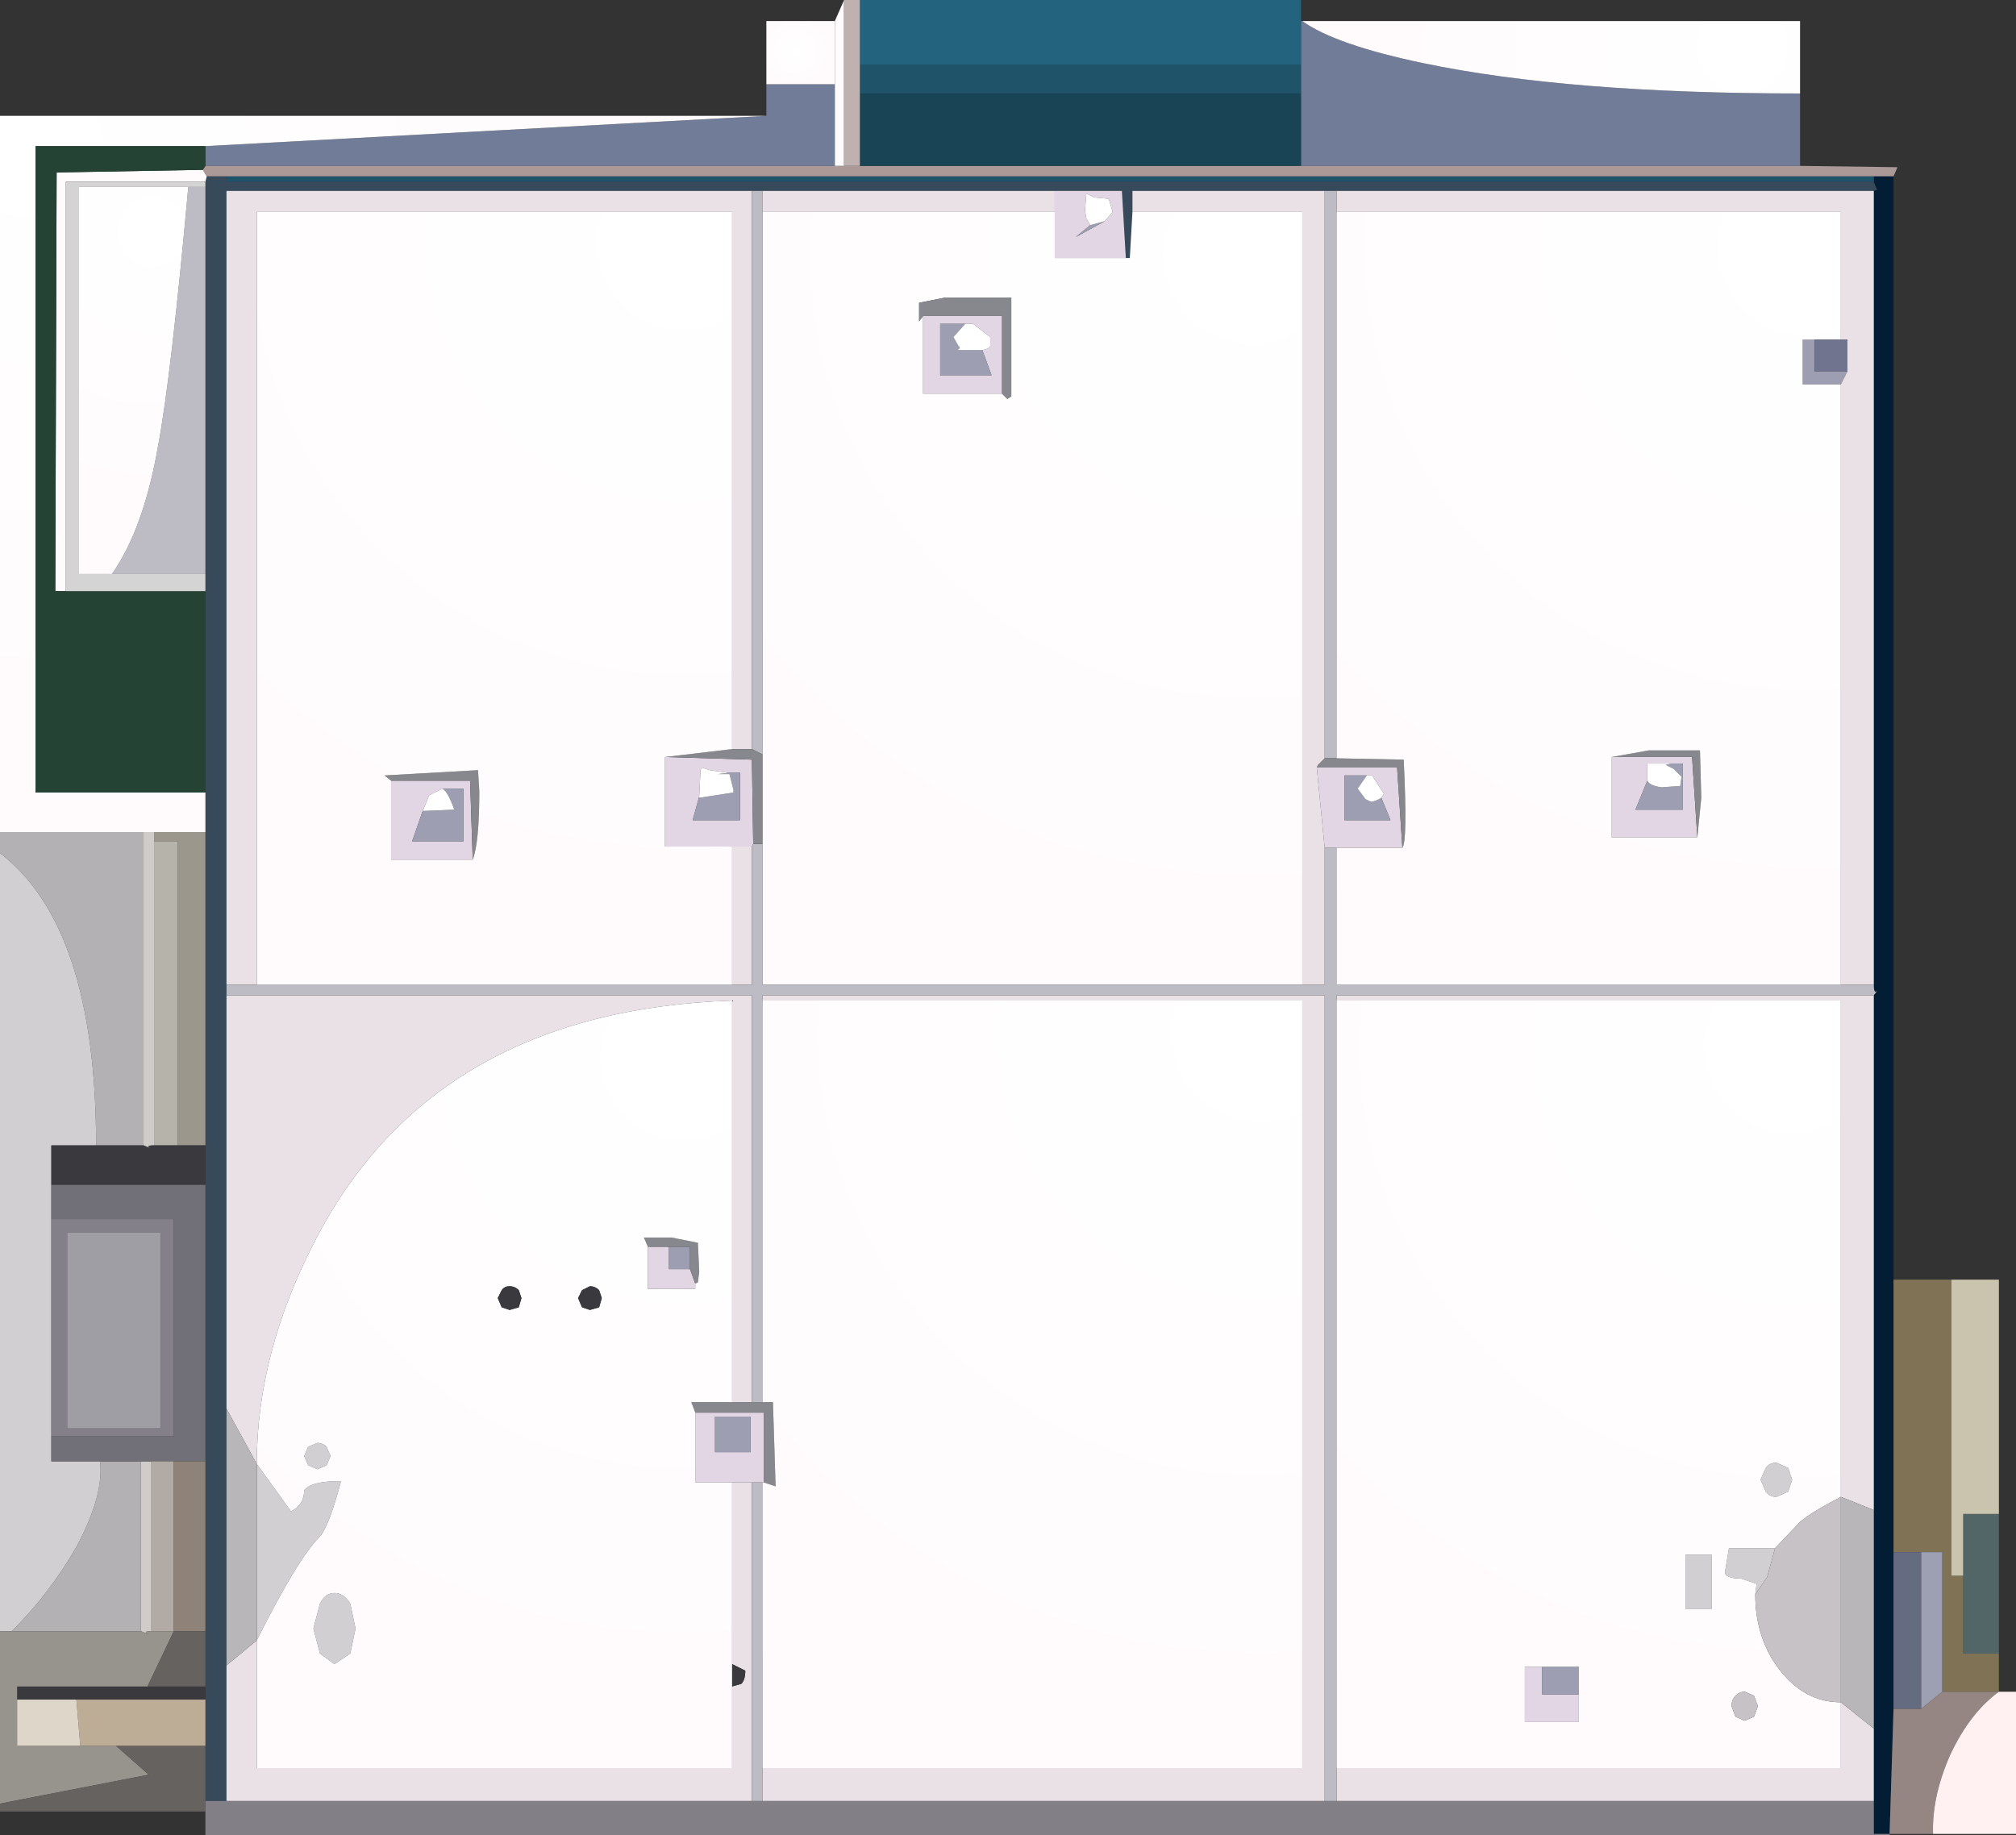 <?xml version="1.0" encoding="UTF-8" standalone="no"?>
<svg xmlns:ffdec="https://www.free-decompiler.com/flash" xmlns:xlink="http://www.w3.org/1999/xlink" ffdec:objectType="shape" height="69.7px" width="76.55px" xmlns="http://www.w3.org/2000/svg">
  <rect width="100%" height="100%" fill="#333333" stroke="none"/>
  <g transform="matrix(1.0, 0.0, 0.0, 1.0, 38.25, 34.7)">
    <path d="M30.1 -31.15 L30.1 -28.4 11.15 -28.4 11.15 -31.15 11.15 -32.25 11.15 -33.9 11.2 -33.9 Q12.45 -33.0 15.8 -32.3 21.3 -31.15 30.1 -31.15 M-9.15 -30.3 L-9.15 -31.5 -6.55 -31.5 -6.55 -28.4 -30.45 -28.4 -30.45 -29.15 -9.15 -30.3" fill="#707c98" fill-rule="evenodd" stroke="none"/>
    <path d="M11.2 -33.9 L30.1 -33.9 30.1 -31.15 Q21.3 -31.15 15.8 -32.3 12.45 -33.0 11.2 -33.9" fill="url(#gradient0)" fill-rule="evenodd" stroke="none"/>
    <path d="M30.1 -28.4 L33.8 -28.35 33.65 -28.0 32.9 -28.0 -29.65 -28.0 -30.4 -28.0 -30.55 -28.25 -30.45 -28.4 -6.55 -28.4 -6.2 -28.4 -5.6 -28.4 11.15 -28.4 30.1 -28.4" fill="#ab9998" fill-rule="evenodd" stroke="none"/>
    <path d="M32.9 -27.8 L33.0 -27.55 33.05 -27.5 32.9 -27.45 12.5 -27.45 12.05 -27.45 4.75 -27.45 4.75 -26.65 4.65 -24.9 4.5 -24.9 4.35 -27.45 1.8 -27.45 -9.3 -27.45 -9.7 -27.45 -29.65 -27.45 -29.65 2.7 -29.65 3.1 -29.65 18.8 -29.65 28.55 -29.65 33.7 -30.45 33.7 -30.45 31.6 -30.45 29.85 -30.45 29.35 -30.45 27.25 -30.45 20.8 -30.45 10.3 -30.45 8.8 -30.45 -3.1 -30.45 -4.6 -30.45 -12.25 -30.45 -12.9 -30.45 -27.6 -30.45 -27.8 -30.4 -28.0 -29.65 -28.0 -29.65 -27.8 32.9 -27.8" fill="#374a5c" fill-rule="evenodd" stroke="none"/>
    <path d="M33.65 -28.0 L33.65 13.9 33.65 24.25 33.65 30.2 33.5 34.95 32.9 34.95 32.9 33.7 32.9 30.95 32.9 22.65 32.9 3.1 33.05 2.9 Q32.9 3.1 32.9 2.7 L32.9 -27.45 33.05 -27.5 33.0 -27.55 32.9 -27.8 32.9 -28.0 33.65 -28.0" fill="#031d34" fill-rule="evenodd" stroke="none"/>
    <path d="M32.9 -27.8 L-29.65 -27.8 -29.65 -28.0 32.9 -28.0 32.9 -27.8 M11.15 -32.25 L11.15 -31.15 -5.6 -31.15 -5.6 -32.25 11.15 -32.25" fill="#1f5369" fill-rule="evenodd" stroke="none"/>
    <path d="M1.8 -27.45 L4.35 -27.45 4.5 -24.9 1.8 -24.9 1.8 -26.65 1.8 -27.45 M3.7 -26.3 L4.0 -26.65 3.85 -27.15 3.3 -27.2 3.0 -27.35 2.95 -26.7 3.0 -26.4 3.15 -26.15 2.6 -25.7 3.7 -26.3 M-0.2 -19.75 L-3.2 -19.75 -3.2 -22.7 -0.2 -22.7 -0.2 -19.75 M13.65 -5.25 L12.8 -5.25 12.8 -3.55 14.55 -3.55 14.2 -4.4 14.3 -4.55 13.85 -5.25 13.65 -5.25 M11.75 -5.55 L14.8 -5.55 15.0 -2.5 12.5 -2.5 12.05 -2.5 11.75 -5.55 M24.3 -5.05 L23.85 -3.95 25.65 -3.95 25.65 -5.7 25.2 -5.7 24.3 -5.7 24.3 -5.05 M26.2 -2.9 L22.95 -2.9 22.95 -5.95 26.0 -5.95 26.2 -2.9 M21.7 29.65 L21.7 30.7 19.65 30.7 19.65 28.6 20.3 28.6 20.3 29.65 21.7 29.65 M-9.25 21.6 L-9.3 21.6 -9.7 21.6 -10.45 21.6 -11.85 21.6 -11.85 18.95 -9.25 18.95 -9.25 21.6 M-21.45 -4.75 L-21.95 -4.5 -22.2 -3.9 -22.6 -2.75 -20.65 -2.75 -20.65 -4.75 -21.45 -4.75 M-23.4 -5.05 L-20.4 -5.05 -20.3 -2.05 -23.4 -2.05 -23.4 -5.05 M-0.95 -21.4 Q-0.7 -21.45 -0.65 -21.55 L-0.65 -21.9 -1.3 -22.4 -1.6 -22.4 -2.55 -22.4 -2.55 -20.45 -0.6 -20.45 -0.95 -21.4 M-11.7 -4.45 L-11.95 -3.55 -10.15 -3.55 -10.15 -5.35 -10.6 -5.35 -11.3 -5.45 -11.6 -5.55 -11.65 -5.45 -11.7 -4.45 M-10.45 -2.55 L-13.0 -2.55 -13.0 -5.95 -9.7 -5.85 -9.65 -2.65 -9.7 -2.55 -10.45 -2.55 M-13.65 12.65 L-12.85 12.65 -12.85 13.5 -12.05 13.5 -11.85 14.05 -11.85 14.25 -13.65 14.25 -13.65 12.65 M-11.1 19.1 L-11.1 20.45 -9.75 20.45 -9.75 19.1 -11.1 19.1" fill="#e2d6e4" fill-rule="evenodd" stroke="none"/>
    <path d="M3.7 -26.3 L2.6 -25.7 3.15 -26.15 3.7 -26.3 M14.2 -4.4 L14.55 -3.55 12.8 -3.55 12.8 -5.25 13.65 -5.25 13.3 -4.75 13.6 -4.35 13.8 -4.25 Q13.95 -4.25 14.2 -4.4 M31.65 -20.1 L30.2 -20.1 30.2 -21.8 30.65 -21.8 30.65 -20.6 31.9 -20.6 31.65 -20.1 M24.3 -5.05 Q24.4 -4.85 24.85 -4.8 L25.55 -4.85 25.6 -5.2 25.3 -5.5 25.0 -5.65 25.2 -5.7 25.65 -5.7 25.65 -3.95 23.85 -3.95 24.3 -5.05 M20.3 28.6 L21.7 28.6 21.7 29.65 20.3 29.65 20.3 28.6 M-21.45 -4.75 L-20.65 -4.75 -20.65 -2.75 -22.6 -2.75 -22.2 -3.9 -21.0 -3.95 Q-21.25 -4.65 -21.45 -4.75 M-0.95 -21.4 L-0.6 -20.45 -2.55 -20.45 -2.55 -22.4 -1.6 -22.4 -2.05 -21.9 -1.85 -21.55 Q-1.75 -21.5 -1.9 -21.4 L-1.35 -21.4 -0.95 -21.4 M-11.7 -4.45 L-11.7 -4.4 -10.4 -4.6 -10.4 -4.7 -10.55 -5.3 -11.0 -5.3 -10.6 -5.35 -10.15 -5.35 -10.15 -3.55 -11.95 -3.55 -11.7 -4.45 M-12.85 12.65 L-12.05 12.65 -12.05 13.5 -12.85 13.5 -12.85 12.65 M-11.1 19.1 L-9.75 19.1 -9.75 20.45 -11.1 20.45 -11.1 19.1" fill="#9d9eb2" fill-rule="evenodd" stroke="none"/>
    <path d="M-29.65 33.7 L-29.65 28.55 -28.5 27.6 -28.5 32.45 -10.45 32.45 -10.45 29.35 -10.1 29.25 Q-9.95 29.1 -9.95 28.75 L-10.45 28.5 -10.45 21.6 -9.7 21.6 -9.7 33.7 -29.65 33.7 M-29.65 18.8 L-29.65 3.1 -9.7 3.1 -9.7 18.55 -10.45 18.55 -10.45 3.3 Q-21.75 3.7 -26.25 12.35 -28.5 16.65 -28.5 20.9 L-29.65 18.8 M-29.65 2.7 L-29.65 -27.45 -9.7 -27.45 -9.7 -6.25 -10.45 -6.25 -10.45 -26.65 -28.5 -26.65 -28.5 2.7 -29.65 2.7 M-9.3 -27.45 L1.8 -27.45 1.8 -26.65 -9.3 -26.65 -9.3 -27.45 M4.75 -26.65 L4.75 -27.45 12.05 -27.45 12.05 -5.9 11.8 -5.65 11.75 -5.55 12.05 -2.5 12.05 2.7 11.2 2.7 11.2 -26.65 4.75 -26.65 M12.5 -27.45 L32.9 -27.45 32.9 2.7 31.65 2.7 31.65 -20.1 31.9 -20.6 31.9 -21.8 31.65 -21.8 31.65 -26.65 12.5 -26.65 12.5 -27.45 M32.9 3.1 L32.9 22.65 31.65 22.15 31.65 3.3 12.5 3.3 12.5 3.1 32.9 3.1 M32.9 30.95 L32.9 33.7 12.5 33.7 12.5 32.45 31.65 32.45 31.65 29.95 32.9 30.95 M12.05 33.7 L-9.3 33.7 -9.3 32.45 11.2 32.45 11.2 3.3 -9.3 3.3 -9.3 3.1 12.05 3.1 12.05 33.7 M-10.45 2.7 L-10.45 -2.55 -9.7 -2.55 -9.7 2.7 -10.45 2.7" fill="#eae1e6" fill-rule="evenodd" stroke="none"/>
    <path d="M4.5 -24.9 L4.65 -24.9 4.75 -26.65 11.2 -26.65 11.2 2.7 -9.3 2.7 -9.3 -2.65 -9.3 -6.05 -9.3 -26.65 1.8 -26.65 1.8 -24.9 4.5 -24.9 M-0.2 -19.75 L0.0 -19.55 0.15 -19.65 0.15 -23.4 -2.35 -23.4 -3.35 -23.2 -3.35 -22.5 -3.2 -22.7 -3.2 -19.75 -0.2 -19.75" fill="url(#gradient1)" fill-rule="evenodd" stroke="none"/>
    <path d="M3.15 -26.15 L3.0 -26.4 2.95 -26.7 3.0 -27.35 3.3 -27.2 3.85 -27.15 4.0 -26.65 3.7 -26.3 3.15 -26.15 M14.2 -4.4 Q13.95 -4.25 13.8 -4.25 L13.6 -4.35 13.3 -4.75 13.65 -5.25 13.85 -5.25 14.3 -4.55 14.2 -4.4 M25.2 -5.7 L25.0 -5.65 25.3 -5.5 25.6 -5.2 25.55 -4.85 24.85 -4.8 Q24.4 -4.85 24.3 -5.05 L24.3 -5.7 25.2 -5.7 M-22.2 -3.9 L-21.95 -4.5 -21.45 -4.75 Q-21.25 -4.65 -21.0 -3.95 L-22.2 -3.9 M-1.6 -22.4 L-1.3 -22.4 -0.65 -21.9 -0.65 -21.55 Q-0.7 -21.45 -0.95 -21.4 L-1.35 -21.4 -1.9 -21.4 Q-1.75 -21.5 -1.85 -21.55 L-2.05 -21.9 -1.6 -22.4 M-10.6 -5.35 L-11.0 -5.3 -10.55 -5.3 -10.4 -4.7 -10.4 -4.6 -11.7 -4.4 -11.7 -4.45 -11.65 -5.45 -11.6 -5.55 -11.3 -5.45 -10.6 -5.35" fill="#ffffff" fill-rule="evenodd" stroke="none"/>
    <path d="M-5.6 -34.7 L11.15 -34.7 11.15 -33.9 11.15 -32.25 -5.6 -32.25 -5.6 -34.7" fill="#24637d" fill-rule="evenodd" stroke="none"/>
    <path d="M-30.45 -27.6 L-30.45 -12.9 -34.0 -12.9 Q-32.8 -14.6 -32.25 -17.75 -31.75 -20.4 -31.1 -27.6 L-30.45 -27.6 M-29.65 3.1 L-29.65 2.7 -28.5 2.7 -10.45 2.7 -9.7 2.7 -9.7 -2.55 -9.65 -2.65 -9.3 -2.65 -9.3 2.7 11.2 2.7 12.05 2.7 12.05 -2.5 12.5 -2.5 12.5 2.7 31.65 2.7 32.9 2.7 Q32.9 3.1 33.05 2.9 L32.9 3.1 12.5 3.1 12.5 3.3 12.5 32.45 12.5 33.7 12.05 33.7 12.05 3.1 -9.3 3.1 -9.3 3.3 -9.3 18.55 -9.7 18.55 -9.7 3.1 -29.65 3.1 M-9.7 -27.45 L-9.3 -27.45 -9.3 -26.65 -9.3 -6.05 -9.7 -6.25 -9.7 -27.45 M12.05 -27.45 L12.5 -27.45 12.5 -26.65 12.5 -5.9 12.05 -5.9 12.05 -27.45 M-9.3 33.7 L-9.7 33.7 -9.7 21.6 -9.3 21.6 -9.3 32.45 -9.3 33.7" fill="#bdbbc4" fill-rule="evenodd" stroke="none"/>
    <path d="M-5.6 -31.15 L11.15 -31.15 11.15 -28.4 -5.6 -28.4 -5.6 -31.15" fill="#184456" fill-rule="evenodd" stroke="none"/>
    <path d="M-9.3 -6.05 L-9.3 -2.65 -9.65 -2.65 -9.7 -5.85 -13.0 -5.95 -10.45 -6.25 -9.7 -6.25 -9.3 -6.05 M-3.2 -22.7 L-3.35 -22.5 -3.35 -23.2 -2.35 -23.4 0.15 -23.4 0.15 -19.65 0.0 -19.55 -0.2 -19.75 -0.2 -22.7 -3.2 -22.7 M11.75 -5.55 L11.8 -5.65 12.05 -5.9 12.5 -5.9 15.05 -5.85 Q15.2 -2.75 15.0 -2.5 L14.8 -5.55 11.75 -5.55 M22.95 -5.95 L24.35 -6.2 26.3 -6.2 26.35 -4.4 26.2 -2.9 26.0 -5.95 22.95 -5.95 M-9.3 18.55 L-8.9 18.55 -8.8 21.75 -9.25 21.6 -9.25 18.95 -11.85 18.95 -12.0 18.55 -10.45 18.55 -9.7 18.55 -9.3 18.55 M-23.4 -5.05 L-23.65 -5.25 -20.1 -5.45 -20.05 -4.65 Q-20.05 -2.7 -20.3 -2.05 L-20.4 -5.05 -23.4 -5.05 M-13.65 12.65 L-13.8 12.3 -12.75 12.3 -11.75 12.5 -11.7 13.6 -11.75 14.0 -11.85 14.05 -12.05 13.5 -12.05 12.65 -12.85 12.65 -13.65 12.65" fill="#87888d" fill-rule="evenodd" stroke="none"/>
    <path d="M15.0 -2.5 Q15.2 -2.75 15.05 -5.85 L12.5 -5.9 12.5 -26.65 31.65 -26.65 31.65 -21.8 30.65 -21.8 30.2 -21.8 30.2 -20.1 31.65 -20.1 31.65 2.7 12.5 2.7 12.5 -2.5 15.0 -2.5 M22.95 -5.95 L22.95 -2.9 26.2 -2.9 26.35 -4.4 26.3 -6.2 24.35 -6.2 22.95 -5.95" fill="url(#gradient2)" fill-rule="evenodd" stroke="none"/>
    <path d="M30.65 -21.8 L31.65 -21.8 31.9 -21.8 31.9 -20.6 30.65 -20.6 30.65 -21.8" fill="#71748e" fill-rule="evenodd" stroke="none"/>
    <path d="M-6.55 -33.9 L-6.2 -34.7 -6.2 -28.4 -6.55 -28.4 -6.55 -31.5 -6.55 -33.9 M-30.4 -28.0 L-30.45 -27.8 -35.75 -27.8 -35.75 -12.25 -36.15 -12.25 -36.1 -28.15 -30.55 -28.25 -30.4 -28.0" fill="#fffafc" fill-rule="evenodd" stroke="none"/>
    <path d="M-6.2 -34.7 L-5.6 -34.7 -5.6 -32.25 -5.6 -31.15 -5.6 -28.4 -6.2 -28.4 -6.2 -34.7" fill="#beb1af" fill-rule="evenodd" stroke="none"/>
    <path d="M-9.15 -31.5 L-9.15 -33.9 -6.55 -33.9 -6.55 -31.5 -9.15 -31.5" fill="url(#gradient3)" fill-rule="evenodd" stroke="none"/>
    <path d="M-38.25 -3.1 L-38.25 -30.3 -9.15 -30.3 -30.45 -29.15 -36.9 -29.15 -36.9 -4.6 -30.45 -4.6 -30.45 -3.1 -32.4 -3.1 -32.8 -3.1 -38.25 -3.1" fill="url(#gradient4)" fill-rule="evenodd" stroke="none"/>
    <path d="M-30.45 -12.25 L-30.45 -4.6 -36.9 -4.6 -36.9 -29.15 -30.45 -29.15 -30.45 -28.4 -30.55 -28.25 -36.1 -28.15 -36.15 -12.25 -35.75 -12.25 -30.45 -12.25" fill="#244334" fill-rule="evenodd" stroke="none"/>
    <path d="M-30.45 -27.8 L-30.45 -27.6 -31.1 -27.6 -35.25 -27.6 -35.25 -12.9 -34.0 -12.9 -30.45 -12.9 -30.45 -12.25 -35.75 -12.25 -35.75 -27.8 -30.45 -27.8" fill="#d4d4d4" fill-rule="evenodd" stroke="none"/>
    <path d="M-34.0 -12.9 L-35.25 -12.9 -35.25 -27.6 -31.1 -27.6 Q-31.75 -20.4 -32.25 -17.75 -32.8 -14.6 -34.0 -12.9" fill="url(#gradient5)" fill-rule="evenodd" stroke="none"/>
    <path d="M-38.25 -2.3 L-38.25 -3.1 -32.8 -3.1 -32.8 8.8 -34.6 8.8 Q-34.6 0.5 -38.25 -2.3 M-34.45 20.8 L-32.9 20.8 -32.9 27.25 -37.8 27.25 Q-36.35 25.8 -35.35 24.05 -34.3 22.1 -34.45 20.8" fill="#b4b1b4" fill-rule="evenodd" stroke="none"/>
    <path d="M-32.8 -3.1 L-32.4 -3.1 -32.4 -2.75 -32.4 8.8 Q-32.8 8.8 -32.45 8.95 L-32.8 8.8 -32.8 -3.1 M-32.9 20.8 L-32.5 20.8 -32.5 27.25 Q-32.9 27.25 -32.55 27.4 L-32.9 27.25 -32.9 20.8" fill="#cfccc9" fill-rule="evenodd" stroke="none"/>
    <path d="M-30.45 -3.1 L-30.45 8.8 -31.5 8.8 -31.5 -2.75 -32.4 -2.75 -32.4 -3.1 -30.45 -3.1" fill="#9c978d" fill-rule="evenodd" stroke="none"/>
    <path d="M-32.4 8.8 L-32.4 -2.75 -31.5 -2.75 -31.5 8.8 -32.4 8.8" fill="#b6b3aa" fill-rule="evenodd" stroke="none"/>
    <path d="M-38.25 27.25 L-38.25 -2.3 Q-34.6 0.5 -34.6 8.8 L-36.3 8.8 -36.3 10.3 -36.3 11.6 -36.3 19.85 -36.3 20.8 -34.45 20.8 Q-34.3 22.1 -35.35 24.05 -36.35 25.8 -37.8 27.25 L-38.25 27.25 M28.8 21.05 Q28.95 20.85 29.2 20.85 L29.65 21.05 29.8 21.5 29.65 21.95 29.2 22.15 Q28.95 22.15 28.8 21.95 L28.6 21.5 28.8 21.05 M26.75 24.35 L26.75 26.4 25.75 26.4 25.75 24.35 26.75 24.35 M28.4 25.85 L28.45 25.45 27.85 25.25 Q27.25 25.25 27.25 25.0 L27.4 24.1 29.15 24.1 28.85 25.2 28.4 25.85 M-28.5 20.9 L-27.2 22.7 Q-26.7 22.45 -26.7 21.9 -26.45 21.55 -25.3 21.55 -25.75 23.25 -26.1 23.65 -26.95 24.5 -28.5 27.6 L-28.5 20.9 M-25.7 20.6 L-25.85 20.95 -26.2 21.1 -26.55 20.95 -26.7 20.6 -26.55 20.25 -26.2 20.1 Q-26.0 20.1 -25.85 20.25 L-25.7 20.6 M-24.95 26.2 L-24.75 27.15 -24.95 28.1 -25.55 28.5 -26.1 28.1 -26.35 27.15 -26.1 26.2 Q-25.9 25.8 -25.55 25.8 -25.2 25.8 -24.95 26.2" fill="#d1cfd1" fill-rule="evenodd" stroke="none"/>
    <path d="M-20.3 -2.05 Q-20.05 -2.7 -20.05 -4.65 L-20.1 -5.45 -23.65 -5.25 -23.4 -5.05 -23.4 -2.05 -20.3 -2.05 M-13.0 -5.95 L-13.0 -2.55 -10.45 -2.55 -10.45 2.7 -28.5 2.7 -28.5 -26.65 -10.45 -26.65 -10.45 -6.25 -13.0 -5.95" fill="url(#gradient6)" fill-rule="evenodd" stroke="none"/>
    <path d="M-9.3 3.3 L11.2 3.3 11.2 32.45 -9.3 32.45 -9.3 21.6 -9.25 21.6 -8.8 21.75 -8.9 18.55 -9.3 18.55 -9.3 3.3" fill="url(#gradient7)" fill-rule="evenodd" stroke="none"/>
    <path d="M-11.85 14.05 L-11.75 14.0 -11.7 13.6 -11.75 12.5 -12.75 12.3 -13.8 12.3 -13.65 12.65 -13.65 14.25 -11.85 14.25 -11.85 14.05 M-10.45 18.55 L-12.0 18.55 -11.85 18.95 -11.85 21.6 -10.45 21.6 -10.45 28.5 -10.45 29.35 -10.45 32.45 -28.5 32.45 -28.5 27.6 Q-26.95 24.5 -26.1 23.65 -25.75 23.25 -25.3 21.55 -26.45 21.55 -26.7 21.9 -26.7 22.45 -27.2 22.7 L-28.5 20.9 Q-28.5 16.65 -26.25 12.35 -21.75 3.7 -10.45 3.3 L-10.45 18.55 M-18.55 14.95 L-18.45 14.6 -18.55 14.3 Q-18.7 14.15 -18.9 14.15 -19.1 14.15 -19.2 14.3 L-19.35 14.6 -19.2 14.95 -18.9 15.05 -18.55 14.95 M-16.15 14.95 L-15.85 15.05 -15.5 14.95 -15.4 14.6 -15.5 14.3 Q-15.65 14.15 -15.85 14.15 L-16.15 14.3 -16.3 14.6 -16.15 14.95 M-25.7 20.6 L-25.85 20.25 Q-26.0 20.1 -26.2 20.1 L-26.55 20.25 -26.7 20.6 -26.55 20.95 -26.2 21.1 -25.85 20.95 -25.7 20.6 M-24.95 26.2 Q-25.2 25.8 -25.55 25.8 -25.9 25.8 -26.1 26.2 L-26.35 27.15 -26.1 28.1 -25.55 28.5 -24.95 28.1 -24.75 27.15 -24.95 26.2" fill="url(#gradient8)" fill-rule="evenodd" stroke="none"/>
    <path d="M-30.45 8.8 L-30.45 10.3 -36.3 10.3 -36.3 8.8 -34.6 8.8 -32.8 8.8 -32.45 8.95 Q-32.8 8.8 -32.4 8.8 L-31.5 8.8 -30.45 8.8 M-30.45 29.35 L-30.45 29.85 -35.35 29.85 -37.6 29.85 -37.6 29.35 -32.65 29.35 -30.45 29.35 M-10.45 29.35 L-10.45 28.5 -9.95 28.75 Q-9.95 29.1 -10.1 29.25 L-10.45 29.35 M-16.15 14.95 L-16.3 14.6 -16.15 14.3 -15.85 14.15 Q-15.65 14.15 -15.5 14.3 L-15.4 14.6 -15.5 14.95 -15.85 15.05 -16.15 14.95 M-18.55 14.95 L-18.9 15.05 -19.2 14.95 -19.35 14.6 -19.2 14.3 Q-19.1 14.15 -18.9 14.15 -18.7 14.15 -18.55 14.3 L-18.45 14.6 -18.55 14.95" fill="#3a393e" fill-rule="evenodd" stroke="none"/>
    <path d="M-30.45 10.3 L-30.45 20.8 -31.65 20.8 -32.5 20.8 -32.9 20.8 -34.45 20.8 -36.3 20.8 -36.3 19.85 -31.65 19.85 -31.65 11.6 -36.3 11.6 -36.3 10.3 -30.45 10.3" fill="#716f77" fill-rule="evenodd" stroke="none"/>
    <path d="M-36.3 11.6 L-31.65 11.6 -31.65 19.85 -36.3 19.85 -36.3 11.6 M-32.15 12.1 L-35.7 12.1 -35.7 19.55 -32.15 19.55 -32.15 12.1" fill="#838089" fill-rule="evenodd" stroke="none"/>
    <path d="M-32.15 12.1 L-32.15 19.55 -35.7 19.55 -35.7 12.1 -32.15 12.1" fill="#9f9ea5" fill-rule="evenodd" stroke="none"/>
    <path d="M-32.5 20.8 L-31.65 20.8 -31.65 27.25 -32.5 27.25 -32.5 20.8" fill="#b2aba5" fill-rule="evenodd" stroke="none"/>
    <path d="M-30.45 20.8 L-30.45 27.25 -31.65 27.25 -31.65 20.8 -30.45 20.8" fill="#8e8279" fill-rule="evenodd" stroke="none"/>
    <path d="M-29.65 28.55 L-29.65 18.8 -28.5 20.9 -28.5 27.6 -29.65 28.55 M32.9 22.65 L32.9 30.95 31.65 29.95 31.65 22.15 32.9 22.65" fill="#b8b6b8" fill-rule="evenodd" stroke="none"/>
    <path d="M-38.25 33.8 L-38.25 27.25 -37.8 27.25 -32.9 27.25 -32.55 27.4 Q-32.9 27.25 -32.5 27.25 L-31.65 27.25 -32.65 29.35 -37.6 29.35 -37.6 29.85 -37.6 31.6 -35.2 31.6 -33.85 31.6 -32.6 32.7 -38.25 33.8" fill="#97948d" fill-rule="evenodd" stroke="none"/>
    <path d="M-30.45 34.1 L-38.25 34.1 -38.25 33.8 -32.6 32.7 -33.85 31.6 -30.45 31.6 -30.45 33.7 -30.45 34.1 M-30.45 27.25 L-30.45 29.35 -32.65 29.35 -31.65 27.25 -30.45 27.25" fill="#65625f" fill-rule="evenodd" stroke="none"/>
    <path d="M-30.45 29.85 L-30.45 31.6 -33.85 31.6 -35.2 31.6 -35.35 29.85 -30.45 29.85" fill="#bead96" fill-rule="evenodd" stroke="none"/>
    <path d="M33.5 34.95 L33.5 35.0 -30.45 35.0 -30.45 34.1 -30.45 33.7 -29.65 33.7 -9.7 33.7 -9.3 33.7 12.05 33.7 12.5 33.7 32.9 33.7 32.9 34.95 33.5 34.95" fill="#827f86" fill-rule="evenodd" stroke="none"/>
    <path d="M-37.6 29.85 L-35.35 29.85 -35.2 31.6 -37.6 31.6 -37.6 29.85" fill="#ded6c9" fill-rule="evenodd" stroke="none"/>
    <path d="M26.75 24.35 L25.75 24.35 25.75 26.4 26.75 26.4 26.75 24.35 M28.8 21.05 L28.6 21.5 28.8 21.95 Q28.95 22.15 29.2 22.15 L29.65 21.95 29.8 21.5 29.65 21.05 29.2 20.85 Q28.95 20.85 28.8 21.05 M31.65 22.15 Q30.5 22.75 30.1 23.1 L29.15 24.1 27.4 24.1 27.25 25.0 Q27.25 25.25 27.85 25.25 L28.45 25.45 28.4 25.85 Q28.4 27.55 29.35 28.75 30.3 29.95 31.65 29.95 L31.65 32.45 12.5 32.45 12.5 3.3 31.65 3.3 31.65 22.15 M20.3 28.6 L19.65 28.6 19.65 30.7 21.7 30.7 21.7 29.65 21.7 28.6 20.3 28.6 M27.5 30.1 L27.65 30.5 28.0 30.65 28.35 30.5 28.5 30.1 28.35 29.7 28.0 29.55 Q27.8 29.55 27.65 29.7 27.5 29.85 27.5 30.1" fill="url(#gradient9)" fill-rule="evenodd" stroke="none"/>
    <path d="M29.15 24.1 L30.1 23.1 Q30.5 22.75 31.65 22.15 L31.65 29.95 Q30.3 29.95 29.35 28.75 28.4 27.55 28.4 25.85 L28.85 25.2 29.15 24.1 M27.5 30.1 Q27.5 29.85 27.65 29.7 27.8 29.55 28.0 29.55 L28.35 29.7 28.5 30.1 28.35 30.5 28.0 30.65 27.65 30.5 27.5 30.1" fill="#c7c2c6" fill-rule="evenodd" stroke="none"/>
    <path d="M35.85 13.9 L37.65 13.9 37.65 22.8 36.3 22.8 36.3 25.15 35.85 25.15 35.85 13.9" fill="#cac4ae" fill-rule="evenodd" stroke="none"/>
    <path d="M33.65 13.9 L35.85 13.9 35.85 25.15 36.3 25.15 36.3 28.1 37.65 28.1 37.65 29.55 35.5 29.55 35.5 24.25 34.7 24.25 33.65 24.25 33.65 13.9" fill="#807355" fill-rule="evenodd" stroke="none"/>
    <path d="M33.65 30.2 L33.65 24.25 34.7 24.25 34.7 30.2 33.65 30.2" fill="#656b81" fill-rule="evenodd" stroke="none"/>
    <path d="M37.65 22.8 L37.65 28.1 36.3 28.1 36.3 25.15 36.3 22.8 37.65 22.8" fill="#526667" fill-rule="evenodd" stroke="none"/>
    <path d="M34.7 24.25 L35.5 24.25 35.5 29.55 34.7 30.2 34.7 24.25" fill="#9da0b3" fill-rule="evenodd" stroke="none"/>
    <path d="M35.15 34.95 L33.5 34.95 33.65 30.2 34.7 30.2 35.5 29.55 37.65 29.55 Q36.55 30.35 35.8 31.95 35.1 33.55 35.15 34.95" fill="#968683" fill-rule="evenodd" stroke="none"/>
    <path d="M37.65 29.55 L38.3 29.55 38.3 34.95 35.15 34.95 Q35.1 33.55 35.8 31.95 36.55 30.35 37.65 29.55" fill="#fff1f1" fill-rule="evenodd" stroke="none"/>
  </g>
  <defs>
    <radialGradient cx="0" cy="0" gradientTransform="matrix(0.021, 0.0, 0.0, 0.021, 27.9, -32.9)" gradientUnits="userSpaceOnUse" id="gradient0" r="819.2" spreadMethod="pad">
      <stop offset="0.0" stop-color="#ffffff"/>
      <stop offset="1.0" stop-color="#fffafc"/>
    </radialGradient>
    <radialGradient cx="0" cy="0" gradientTransform="matrix(0.041, 0.0, 0.0, 0.041, 9.3, -25.0)" gradientUnits="userSpaceOnUse" id="gradient1" r="819.2" spreadMethod="pad">
      <stop offset="0.0" stop-color="#ffffff"/>
      <stop offset="1.0" stop-color="#fffafc"/>
    </radialGradient>
    <radialGradient cx="0" cy="0" gradientTransform="matrix(0.041, 0.0, 0.0, 0.041, 30.35, -25.3)" gradientUnits="userSpaceOnUse" id="gradient2" r="819.2" spreadMethod="pad">
      <stop offset="0.0" stop-color="#ffffff"/>
      <stop offset="1.0" stop-color="#fffafc"/>
    </radialGradient>
    <radialGradient cx="0" cy="0" gradientTransform="matrix(0.002, 0.0, 0.0, 0.002, -8.05, -32.75)" gradientUnits="userSpaceOnUse" id="gradient3" r="819.2" spreadMethod="pad">
      <stop offset="0.0" stop-color="#ffffff"/>
      <stop offset="1.0" stop-color="#fffafc"/>
    </radialGradient>
    <radialGradient cx="0" cy="0" gradientTransform="matrix(0.034, 0.0, 0.0, 0.034, -37.15, -29.25)" gradientUnits="userSpaceOnUse" id="gradient4" r="819.2" spreadMethod="pad">
      <stop offset="0.0" stop-color="#ffffff"/>
      <stop offset="1.0" stop-color="#fffafc"/>
    </radialGradient>
    <radialGradient cx="0" cy="0" gradientTransform="matrix(0.016, 0.0, 0.0, 0.016, -32.45, -25.9)" gradientUnits="userSpaceOnUse" id="gradient5" r="819.2" spreadMethod="pad">
      <stop offset="0.0" stop-color="#ffffff"/>
      <stop offset="1.0" stop-color="#fffafc"/>
    </radialGradient>
    <radialGradient cx="0" cy="0" gradientTransform="matrix(0.04, 0.0, 0.0, 0.04, -12.3, -25.45)" gradientUnits="userSpaceOnUse" id="gradient6" r="819.2" spreadMethod="pad">
      <stop offset="0.0" stop-color="#ffffff"/>
      <stop offset="1.0" stop-color="#fffafc"/>
    </radialGradient>
    <radialGradient cx="0" cy="0" gradientTransform="matrix(0.041, 0.0, 0.0, 0.041, 9.6, 4.55)" gradientUnits="userSpaceOnUse" id="gradient7" r="819.2" spreadMethod="pad">
      <stop offset="0.0" stop-color="#ffffff"/>
      <stop offset="1.0" stop-color="#fffafc"/>
    </radialGradient>
    <radialGradient cx="0" cy="0" gradientTransform="matrix(0.038, 0.0, 0.0, 0.038, -12.3, 5.5)" gradientUnits="userSpaceOnUse" id="gradient8" r="819.2" spreadMethod="pad">
      <stop offset="0.0" stop-color="#ffffff"/>
      <stop offset="1.0" stop-color="#fffafc"/>
    </radialGradient>
    <radialGradient cx="0" cy="0" gradientTransform="matrix(0.04, 0.0, 0.0, 0.04, 29.75, 5.05)" gradientUnits="userSpaceOnUse" id="gradient9" r="819.2" spreadMethod="pad">
      <stop offset="0.0" stop-color="#ffffff"/>
      <stop offset="1.0" stop-color="#fffafc"/>
    </radialGradient>
  </defs>
</svg>
